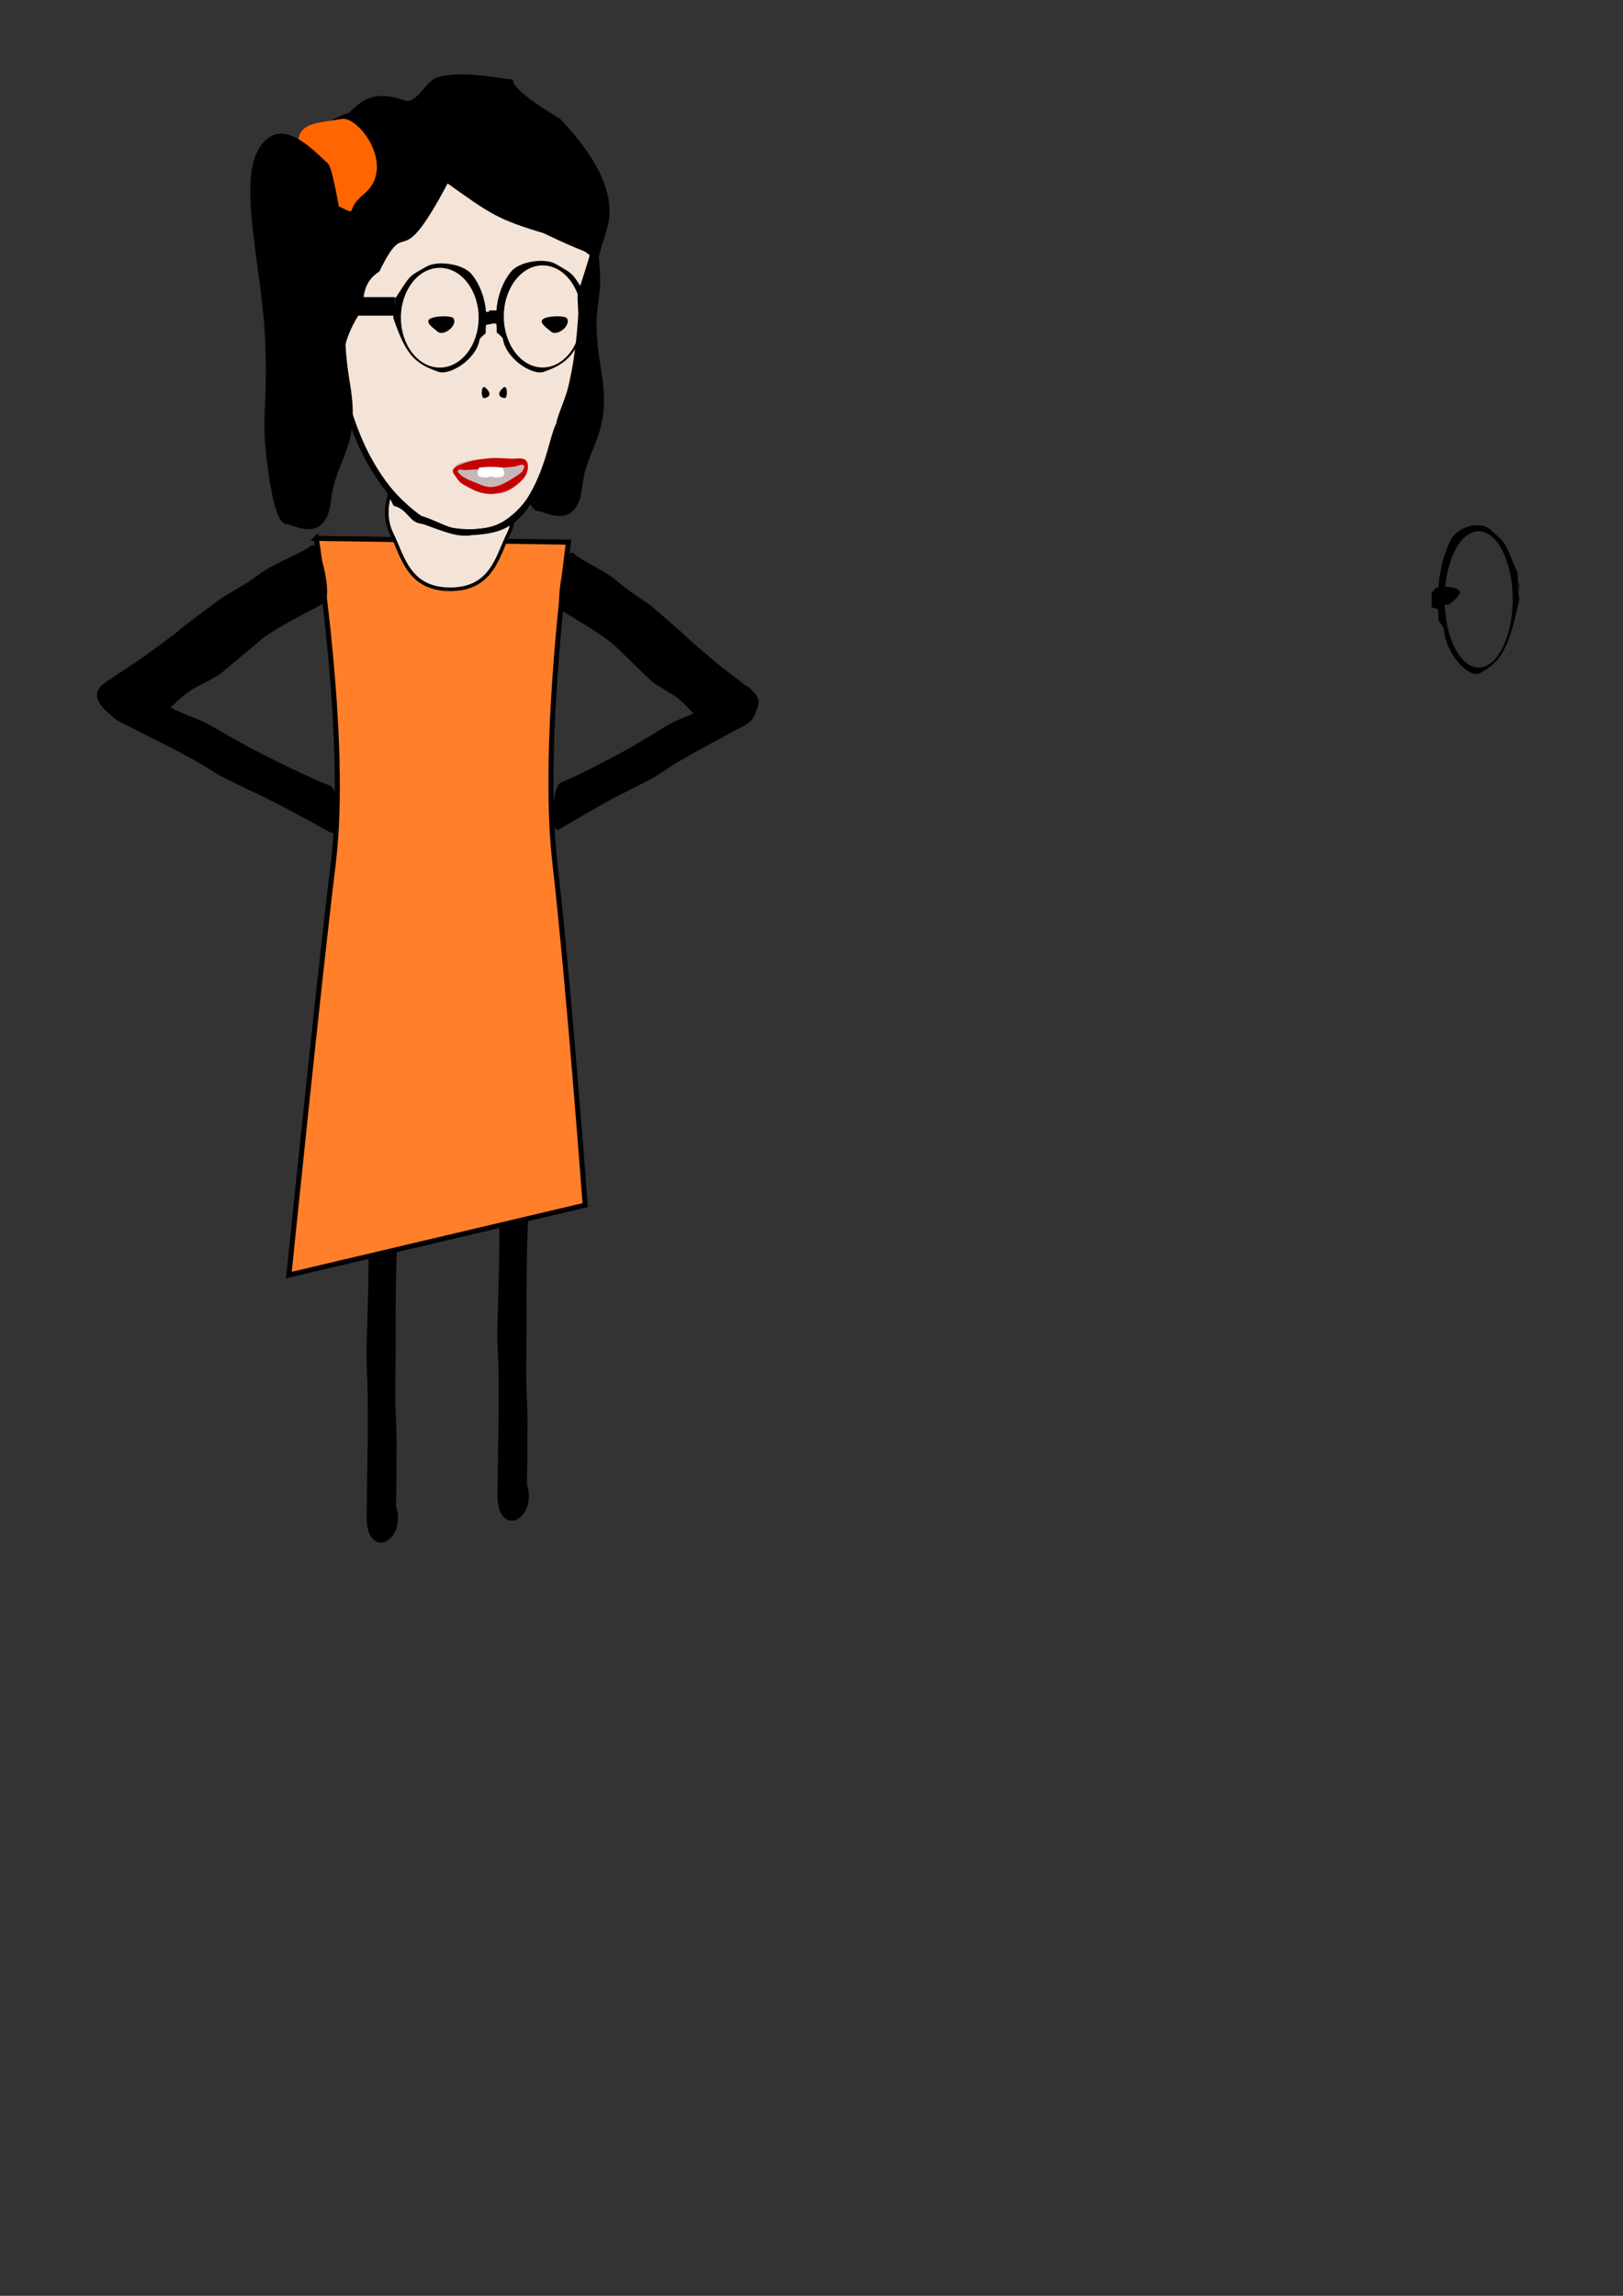 <?xml version="1.0" encoding="UTF-8" standalone="no"?>
<!-- Created with Inkscape (http://www.inkscape.org/) -->

<svg
   xmlns:dc="http://purl.org/dc/elements/1.1/"
   xmlns:cc="http://creativecommons.org/ns#"
   xmlns:rdf="http://www.w3.org/1999/02/22-rdf-syntax-ns#"
   xmlns:svg="http://www.w3.org/2000/svg"
   xmlns="http://www.w3.org/2000/svg"
   xmlns:sodipodi="http://sodipodi.sourceforge.net/DTD/sodipodi-0.dtd"
   xmlns:inkscape="http://www.inkscape.org/namespaces/inkscape"
   width="744.094"
   height="1052.362"
   id="svg3905"
   version="1.1"
   inkscape:version="0.48.4 r9939"
   sodipodi:docname="shrookbelganb2.svg"
   inkscape:export-filename="/home/rana/SparkleShare/CCC/linuxCourse/Chapter 1/character/SHROOK/shrookbelganb2.png"
   inkscape:export-xdpi="44.27623"
   inkscape:export-ydpi="44.27623">
  <rect width="100%" height="100%" fill="#333333" stroke="none"/>
  <defs
     id="defs3907" />
  <sodipodi:namedview
     id="base"
     pagecolor="#ffffff"
     bordercolor="#666666"
     borderopacity="1.0"
     inkscape:pageopacity="0.0"
     inkscape:pageshadow="2"
     inkscape:zoom="0.35"
     inkscape:cx="214.04343"
     inkscape:cy="886.3482"
     inkscape:document-units="px"
     inkscape:current-layer="layer1"
     showgrid="false"
     inkscape:window-width="1305"
     inkscape:window-height="744"
     inkscape:window-x="61"
     inkscape:window-y="24"
     inkscape:window-maximized="1"
     showguides="false" />
  <g
     inkscape:label="Layer 1"
     inkscape:groupmode="layer"
     id="layer1">
    <path
       inkscape:export-ydpi="44.27623"
       inkscape:export-xdpi="44.27623"
       inkscape:export-filename="C:\Users\Home\Desktop\belganb2.png"
       sodipodi:nodetypes="cssssssssc"
       inkscape:connector-curvature="0"
       id="path4168"
       d="m 274.891,170.924 c -4.15,-25.152 -1.499,-28.272 -0.654,-40.038 0.845,-11.766 -6.511,-58.665 -9.362,-61.353 -8.258,-7.786 -20.159,-20.045 -28.921,-8.994 -12.108,15.27 0.715,56.157 1.805,92.464 0.843,28.092 -1.789,30.677 0.409,50.132 2.198,19.454 5.235,30.256 8.59,30.256 3.354,0 17.049,9.36 19.247,-10.094 2.198,-19.454 13.558,-24.063 8.887,-52.374 z"
       style="display:inline;fill:#000000;stroke:#000000;stroke-width:1.774;stroke-miterlimit:4" />
    <path
       style="display:inline;fill:#000000;fill-opacity:1;stroke:none"
       id="path4205-0"
       d="m 168.811,545.495 c 0.028,7.488 0.28,32.78 -0.01,44.928 -0.285,12.148 -0.559,19.486 -0.735,27.94 -0.176,8.454 0.5,14.503 0.533,22.738 0.032,8.235 0.087,17.671 -0.125,26.647 -0.212,8.976 -0.129,16.369 -0.386,27.208 -0.304,20.684 18.654,11.979 13.472,-4.718 0.305,-8.964 0.137,-18.416 0.269,-26.641 0.132,-8.225 -0.523,-14.029 -0.566,-22.626 -0.042,-8.598 0.183,-16.905 0.113,-28.975 -0.07,-12.071 0.212,-36.223 0.853,-43.434 0.642,-7.212 -13.451,-30.555 -13.423,-23.066 z"
       inkscape:connector-curvature="0"
       sodipodi:nodetypes="zzzzzcczzzzz"
       inkscape:export-xdpi="44.27623"
       inkscape:export-ydpi="44.27623"
       inkscape:export-filename="C:\Users\Home\Desktop\belganb2.png" />
    <path
       sodipodi:nodetypes="zzzzzcczzzzz"
       inkscape:connector-curvature="0"
       d="m 228.811,535.495 c 0.028,7.488 0.28,32.78 -0.01,44.928 -0.285,12.148 -0.559,19.486 -0.735,27.94 -0.176,8.454 0.5,14.503 0.533,22.738 0.032,8.235 0.087,17.671 -0.125,26.647 -0.212,8.976 -0.129,16.369 -0.386,27.208 -0.304,20.684 18.654,11.979 13.472,-4.718 0.305,-8.964 0.137,-18.416 0.269,-26.641 0.132,-8.225 -0.523,-14.029 -0.566,-22.626 -0.042,-8.598 0.183,-16.905 0.113,-28.975 -0.07,-12.071 0.212,-36.223 0.853,-43.434 0.642,-7.212 -13.451,-30.555 -13.423,-23.066 z"
       id="path4203-5"
       style="display:inline;fill:#000000;fill-opacity:1;stroke:none"
       inkscape:export-xdpi="44.27623"
       inkscape:export-ydpi="44.27623"
       inkscape:export-filename="C:\Users\Home\Desktop\belganb2.png" />
    <path
       sodipodi:nodetypes="zzzzzcczzzzz"
       inkscape:connector-curvature="0"
       d="m -417.816,232.702 c 4.079,2.378 14.787,3.751 21.498,7.229 6.712,3.478 13.524,5.139 18.189,7.585 4.665,2.445 12.026,5.997 16.512,8.613 4.485,2.616 8.944,4.608 13.904,7.176 4.96,2.568 14.076,6.036 20.066,9.135 11.376,6.13 -7.217,31.398 -14.84,20.225 -4.98,-2.458 -8.388,-5.259 -12.914,-7.684 -4.527,-2.425 -10.587,-2.969 -15.267,-5.711 -4.68,-2.742 -10.804,-6.288 -17.372,-10.149 -6.567,-3.861 -22.236,-8.051 -26.356,-9.574 -4.12,-1.523 -7.498,-29.224 -3.419,-26.846 z"
       id="path4171-2"
       style="fill:#000000;fill-opacity:1;stroke:none;display:inline"
       inkscape:export-xdpi="90"
       inkscape:export-ydpi="90"
       inkscape:export-filename="/home/rana/SparkleShare/CCC/linuxCourse/Chapter 1/character/SHROOK/btbosleta7t.png" />
    <path
       inkscape:export-ydpi="90"
       inkscape:export-xdpi="90"
       style="fill:#000000;fill-opacity:1;stroke:none;display:inline"
       id="path4204-3"
       d="m -205.041,222.702 c -4.079,2.378 -14.787,3.751 -21.498,7.229 -6.712,3.478 -13.524,5.139 -18.189,7.585 -4.664,2.445 -12.026,5.997 -16.512,8.613 -4.485,2.616 -8.944,4.608 -13.904,7.176 -4.96,2.568 -14.076,6.036 -20.066,9.135 -11.376,6.13 7.217,31.398 14.84,20.225 4.98,-2.458 8.388,-5.259 12.914,-7.684 4.527,-2.425 10.587,-2.969 15.267,-5.711 4.68,-2.742 10.804,-6.288 17.372,-10.149 6.567,-3.861 22.235,-8.051 26.356,-9.574 4.12,-1.523 7.497,-29.224 3.419,-26.846 z"
       inkscape:connector-curvature="0"
       sodipodi:nodetypes="zzzzzcczzzzz"
       inkscape:export-filename="/home/rana/SparkleShare/CCC/linuxCourse/Chapter 1/character/SHROOK/btbosleta7t.png" />
    <path
       style="display:inline;fill:#ff7f2a;fill-opacity:1;stroke:#000000;stroke-width:2.3;stroke-miterlimit:4;stroke-dasharray:none;stroke-opacity:1"
       d="m 145.015,246.783 115.616,1.738 c 0,0 -12.632,91.305 -6.226,147.098 6.406,55.794 13.875,156.794 13.875,156.794 l -135.822,32.043 c 0,0 13.447,-132.366 20.35,-188.837 6.903,-56.47 -7.792,-148.837 -7.792,-148.837 z"
       id="rect4164-9"
       inkscape:connector-curvature="0"
       sodipodi:nodetypes="cczcczc"
       inkscape:export-xdpi="44.27623"
       inkscape:export-ydpi="44.27623"
       inkscape:export-filename="C:\Users\Home\Desktop\belganb2.png" />
    <path
       style="fill:#f4e3d7;fill-opacity:1;stroke:#000000;stroke-width:1.642;stroke-miterlimit:4;stroke-dasharray:none;stroke-opacity:1"
       d="m 179.583,224.332 53.575,0 c 0,0 5.071,10.119 0,20.369 -5.071,10.25 -7.603,25.422 -26.788,25.422 -19.185,0 -21.716,-15.171 -26.787,-25.422 -5.071,-10.25 0,-20.369 0,-20.369 z"
       id="rect3359-4"
       inkscape:connector-curvature="0"
       sodipodi:nodetypes="cczzzc"
       inkscape:export-xdpi="44.27623"
       inkscape:export-ydpi="44.27623"
       inkscape:export-filename="C:\Users\Home\Desktop\belganb2.png" />
    <path
       inkscape:export-ydpi="90"
       inkscape:export-xdpi="90"
       sodipodi:nodetypes="zzzzzcczzzzz"
       inkscape:connector-curvature="0"
       d="m -304.436,292.454 c 0.564,-1.053 2.362,-4.608 3.504,-6.322 1.142,-1.714 1.901,-2.752 2.68,-3.945 0.78,-1.193 0.788,-2.032 1.407,-3.19 0.62,-1.158 1.317,-2.485 2.162,-3.752 0.845,-1.267 1.363,-2.306 2.384,-3.836 1.819,-2.916 -11.835,-1.356 -9.59,0.902 -0.907,1.267 -1.528,2.594 -2.26,3.754 -0.731,1.16 -2.01,2.221 -2.651,3.43 -0.641,1.209 -1.196,2.815 -2.778,5.393 -1.582,2.577 -3.685,5.542 -4.686,6.568 -1.001,1.026 9.262,2.051 9.826,0.998 z"
       id="path3054"
       style="fill:#000000;fill-opacity:1;stroke:none;display:inline" />
    <path
       inkscape:export-ydpi="90"
       inkscape:export-xdpi="90"
       sodipodi:nodetypes="zzzzzcczzzzz"
       inkscape:connector-curvature="0"
       d="m -190.535,643.831 c -0.626,7.462 -2.585,32.68 -3.925,44.756 -1.345,12.076 -2.259,19.362 -3.173,27.769 -0.914,8.406 -0.769,14.492 -1.456,22.698 -0.688,8.207 -1.457,17.611 -2.453,26.534 -0.996,8.923 -1.558,16.295 -2.762,27.07 -2.11,20.579 17.536,13.562 13.833,-3.523 1.087,-8.903 1.745,-18.333 2.595,-26.515 0.85,-8.182 0.704,-14.021 1.413,-22.589 0.709,-8.568 1.659,-16.824 2.644,-28.854 0.985,-12.031 3.375,-36.066 4.645,-43.194 1.269,-7.128 -10.73,-31.613 -11.356,-24.151 z"
       id="path3058"
       style="fill:#000000;fill-opacity:1;stroke:none;display:inline" />
    <path
       inkscape:export-ydpi="90"
       inkscape:export-xdpi="90"
       style="fill:#000000;fill-opacity:1;stroke:none;display:inline"
       id="path3060"
       d="m -190.457,643.674 c 0.425,7.476 2.019,32.719 2.384,44.865 0.36,12.146 0.476,19.488 0.749,27.939 0.272,8.451 1.269,14.456 1.738,22.678 0.469,8.222 1.025,17.641 1.289,26.616 0.264,8.975 0.74,16.353 1.058,27.19 0.794,20.671 19.264,10.972 13.203,-5.427 -0.171,-8.968 -0.841,-18.397 -1.146,-26.617 -0.305,-8.22 -1.267,-13.981 -1.766,-22.565 -0.498,-8.583 -0.715,-16.89 -1.425,-28.94 -0.711,-12.05 -1.711,-36.183 -1.453,-43.418 0.258,-7.235 -15.053,-29.798 -14.628,-22.321 z"
       inkscape:connector-curvature="0"
       sodipodi:nodetypes="zzzzzcczzzzz" />
    <path
       inkscape:export-ydpi="90"
       inkscape:export-xdpi="90"
       sodipodi:nodetypes="cczzzc"
       inkscape:connector-curvature="0"
       id="path3068"
       d="m -337.206,335.24 19.204,-2.256 c 0,0 1.848,14.602 0.061,29.823 -1.787,15.221 -2.65,37.541 -9.526,38.348 -6.877,0.808 -7.829,-21.298 -9.678,-36.093 -1.848,-14.794 -0.061,-29.823 -0.061,-29.823 z"
       style="fill:#f4e3d7;fill-opacity:1;stroke:#000000;stroke-width:1.19;stroke-miterlimit:4;stroke-opacity:1;stroke-dasharray:none"
       inkscape:transform-center-x="33.545683"
       inkscape:transform-center-y="12.06267" />
    <path
       inkscape:export-ydpi="90"
       inkscape:export-xdpi="90"
       sodipodi:nodetypes="cczcczsc"
       inkscape:connector-curvature="0"
       id="path3066"
       d="m -163.279,385.225 19.873,0.858 c 0,0 14.32,74.028 18.117,129.049 3.798,55.021 7.587,188.567 7.587,188.567 l -80.137,2.203 c 0,0 7.899,-162.738 8.654,-194.714 0.755,-31.975 3.15,-51.42 9.167,-77.447 5.599,-24.219 16.738,-48.516 16.738,-48.516 z"
       style="fill:#ff7f2a;fill-opacity:1;stroke:#000000;stroke-width:1.759;stroke-miterlimit:4;stroke-opacity:1;stroke-dasharray:none;display:inline" />
    <path
       sodipodi:nodetypes="cssccsccssccccc"
       style="display:inline;fill:#f4e3d7;fill-opacity:1;stroke:#000000;stroke-width:2.7;stroke-miterlimit:4;stroke-dasharray:none;stroke-opacity:1"
       d="m 247.234,65.301 c -6.759,0 -20.146,-6.834 -14.25,-3.739 8.455,4.438 -16.219,-1.661 -16.219,-4.164 0,-2.66 -7.09,-0.333 -10.352,-2.564 -9.73,1.035 -16.408,-4.118 -32.107,-4.904 -24.159,3.585 -33.348,11.291 -38.363,33.556 -3.92,17.404 3.695,51.051 12.799,68.838 10.197,25.788 10.651,57.775 41.697,84.856 9.386,2.078 14.817,7.428 23.664,6.917 11.637,-0.672 20.197,-1.388 28.328,-14.21 9.364,-14.766 10.703,-29.278 13.883,-35.38 0.381,-2.975 3.14,-8.842 4.933,-14.656 3.326,-12.315 4.647,-26.08 5.242,-36.031 -0.482,-14.649 -2,0 9.556,-41.589 3.583,-28.022 -28.655,-36.878 -28.813,-36.929 z"
       id="path3879"
       inkscape:connector-curvature="0"
       inkscape:export-xdpi="44.27623"
       inkscape:export-ydpi="44.27623"
       inkscape:export-filename="C:\Users\Home\Desktop\belganb2.png" />
    <path
       inkscape:export-ydpi="44.27623"
       inkscape:export-xdpi="44.27623"
       inkscape:connector-curvature="0"
       id="path3076"
       d="m 235.304,36.47 c -4.821,-0.294 -23.499,-4.34 -34.566,-1.112 -6.011,1.753 -9.415,12.74 -15.507,10.603 -19.533,-6.852 -22.699,5.843 -32.462,11.986 -8.409,5.291 -16.341,-1.571 -21.406,20.737 -3.96,17.438 -8.025,39.956 7.318,56.572 21.094,48.509 13.159,40.13 41.782,96.588 6.404,1.518 7.146,7.519 12.353,8.158 2.831,0.348 14.909,6.423 22.576,5.388 10.534,-1.422 20.545,-3.983 27.943,-15.363 8.284,-12.745 5.644,-20.087 15.316,-40.062 0.77,-5.961 4.185,-10.946 5.82,-19.926 1.22,-6.701 7.134,-11.874 6.306,-26.539 -0.828,-14.665 6.875,-35.975 7.923,-40.234 C 283.411,84.128 265.394,63.63 256.83,54.496 232.085,39.704 235.304,36.47 235.304,36.47 Z M 166.634,141.198 c -0.99,-12.979 6.801,-15.986 7.362,-16.892 13.422,-27.46 7.913,3.816 31.222,-40.207 19.798,14.107 22.982,16.467 43.976,22.781 21.21,10.156 17.113,6.787 21.21,10.156 0.637,1.958 -3.516,18.87 -1.571,33.225 1.945,14.355 -2.88,10.491 -3.866,17.17 -0.83,5.621 -3.288,12.318 -4.7,15.878 -7.517,18.938 -11.528,44.247 -29.148,55.457 -8.892,5.657 -21.399,4.18 -31.582,1.464 -19.075,-8.384 -62.75,-58.667 -32.904,-99.031 z"
       style="display:inline;fill:#000000"
       sodipodi:nodetypes="casasccsascssscccccccsssacc"
       inkscape:export-filename="C:\Users\Home\Desktop\belganb2.png" />
    <path
       inkscape:export-ydpi="44.27623"
       inkscape:export-xdpi="44.27623"
       style="display:inline;fill:#ff6600;fill-opacity:1;stroke:none"
       d="m 166.663,89.136 c -8.915,7.314 -1.93,9.889 -10.787,5.74 -11.809,-5.532 -15.317,-6.54 -18.376,-20.419 -4.172,-18.928 5.249,-17.502 19.318,-19.928 7.621,-1.314 25.287,21.938 9.845,34.607 z"
       id="path3072"
       inkscape:connector-curvature="0"
       sodipodi:nodetypes="sssss"
       inkscape:export-filename="C:\Users\Home\Desktop\belganb2.png" />
    <path
       style="display:inline;fill:#000000;stroke:#000000;stroke-width:1.774;stroke-miterlimit:4"
       d="m 159.734,176.985 c -4.15,-25.152 -1.499,-28.272 -0.654,-40.038 0.845,-11.766 -6.511,-58.665 -9.362,-61.353 -8.258,-7.786 -20.159,-20.045 -28.921,-8.994 -12.108,15.27 0.715,56.157 1.805,92.464 0.843,28.092 -1.789,30.677 0.409,50.132 2.198,19.454 5.235,30.256 8.59,30.256 3.354,0 17.049,9.36 19.247,-10.094 2.198,-19.454 13.558,-24.063 8.887,-52.374 z"
       id="path3874"
       inkscape:connector-curvature="0"
       sodipodi:nodetypes="cssssssssc"
       inkscape:export-filename="C:\Users\Home\Desktop\belganb2.png"
       inkscape:export-xdpi="44.27623"
       inkscape:export-ydpi="44.27623" />
    <rect
       style="display:inline;fill:#000000;stroke:#000000;stroke-width:2.883;stroke-miterlimit:4;stroke-dasharray:none"
       id="rect3877"
       width="35.642"
       height="5.617"
       x="-179.705"
       y="137.629"
       transform="scale(-1,1)"
       inkscape:export-filename="C:\Users\Home\Desktop\belganb2.png"
       inkscape:export-xdpi="44.27623"
       inkscape:export-ydpi="44.27623" />
    <path
       inkscape:export-ydpi="90"
       inkscape:export-xdpi="90"
       style="fill:#000000;fill-opacity:1;stroke:none;display:inline"
       id="path3062"
       d="m -302.148,453.42 c -0.45,4.529 1.729,12.07 1.263,19.351 -0.467,7.281 0.232,13.94 -0.111,19.011 -0.342,5.072 -0.689,12.955 -1.184,17.936 -0.495,4.981 -0.605,9.693 -0.949,15.073 -0.343,5.38 -0.189,14.778 -0.603,21.275 -0.939,12.434 -21.539,5.948 -16.478,-5.155 0.27,-5.355 1.156,-9.458 1.52,-14.4 0.365,-4.942 -0.842,-10.499 -0.319,-15.701 0.524,-5.201 1.184,-11.992 1.927,-19.296 0.744,-7.305 -0.48,-33.891 -0.578,-38.12 -0.097,-4.23 15.959,-4.502 15.51,0.026 z"
       inkscape:connector-curvature="0"
       sodipodi:nodetypes="zzzzzcczzzzz"
       inkscape:transform-center-x="-8.1347987"
       inkscape:transform-center-y="3.5336553" />
    <path
       inkscape:export-ydpi="44.27623"
       inkscape:export-xdpi="44.27623"
       sodipodi:nodetypes="csccccccsccccsssss"
       id="path3090"
       d="m 181.132,136.908 c 7.415,-11.123 5.52,-9.715 14.59,-14.805 4.876,-2.737 16.449,-1.234 20.406,3.487 3.819,4.603 6.18,10.839 6.689,17.372 l 3.379,0 0,5.345 -3.379,0.636 c -0.509,6.533 0.881,1.951 -2.938,6.525 -1.279,9.176 -13.592,16.742 -18.799,14.97 -11.222,-3.818 -15.18,-8.237 -20.781,-24.774 l 0.536,-5.756 -0.536,0.636 c 0.553,11.041 0.833,-3.636 0.833,-3.636 z m 20.484,31.591 c 9.837,0 17.822,-10.274 17.822,-22.865 0,-12.62 -8.008,-22.865 -17.822,-22.865 -9.837,0 -17.822,10.274 -17.822,22.865 0,12.62 7.985,22.865 17.822,22.865 z"
       inkscape:connector-curvature="0"
       inkscape:export-filename="C:\Users\Home\Desktop\belganb2.png" />
    <path
       inkscape:export-ydpi="44.27623"
       inkscape:export-xdpi="44.27623"
       style="display:inline;fill:#000000;fill-opacity:1;stroke:none"
       d="m 196.834,146.374 c -1.977,1.718 2.576,4.465 3.74,5.606 1.164,1.141 3.71,0.672 5.687,-1.046 1.977,-1.718 2.637,-4.036 1.474,-5.177 -1.163,-1.141 -8.923,-1.101 -10.901,0.617 z"
       id="path3094"
       inkscape:connector-curvature="0"
       sodipodi:nodetypes="sssss"
       inkscape:export-filename="C:\Users\Home\Desktop\belganb2.png" />
    <path
       inkscape:connector-curvature="0"
       d="m 695.842,262.827 c -6.489,-15.191 -4.831,-13.267 -12.768,-20.22 -4.267,-3.737 -14.395,-1.686 -17.859,4.762 -3.342,6.286 -5.409,14.803 -5.854,23.725 l -2.957,0 0,7.3 2.957,0.869 c 0.446,8.922 -0.771,2.665 2.571,8.911 1.119,12.531 11.896,22.865 16.452,20.445 9.821,-5.214 13.285,-11.25 18.187,-33.835 l -0.469,-7.862 0.469,0.869 c -0.484,15.078 -0.729,-4.965 -0.729,-4.965 z m -17.927,43.145 c -8.609,0 -15.597,-14.032 -15.597,-31.227 0,-17.236 7.009,-31.227 15.597,-31.227 8.609,0 15.597,14.032 15.597,31.227 0,17.236 -6.989,31.227 -15.597,31.227 z"
       id="path3013"
       sodipodi:nodetypes="csccccccsccccsssss"
       inkscape:export-xdpi="90"
       inkscape:export-ydpi="90" />
    <path
       sodipodi:nodetypes="sssss"
       inkscape:connector-curvature="0"
       id="path3015"
       d="m 668.802,270.486 c 1.977,1.861 -2.575,4.836 -3.738,6.071 -1.163,1.235 -3.709,0.728 -5.685,-1.133 -1.977,-1.861 -2.636,-4.371 -1.473,-5.607 1.163,-1.235 8.92,-1.193 10.897,0.668 z"
       style="fill:#000000;fill-opacity:1;stroke:none;display:inline"
       inkscape:export-xdpi="90"
       inkscape:export-ydpi="90" />
    <path
       inkscape:connector-curvature="0"
       d="m 269.281,136.12 c -7.415,-11.382 -5.52,-9.941 -14.59,-15.151 -4.876,-2.8 -16.449,-1.263 -20.406,3.568 -3.819,4.71 -6.18,11.092 -6.689,17.777 l -3.379,0 0,5.47 3.379,0.651 c 0.509,6.685 -0.881,1.997 2.938,6.677 1.279,9.39 13.592,17.133 18.799,15.32 11.222,-3.907 15.18,-8.43 20.781,-25.352 l -0.536,-5.891 0.536,0.651 c -0.553,11.298 -0.833,-3.72 -0.833,-3.72 z m -20.484,32.328 c -9.837,0 -17.822,-10.514 -17.822,-23.399 0,-12.915 8.008,-23.399 17.822,-23.399 9.837,0 17.822,10.514 17.822,23.399 0,12.915 -7.985,23.399 -17.822,23.399 z"
       id="path3017"
       sodipodi:nodetypes="csccccccsccccsssss"
       inkscape:export-xdpi="44.27623"
       inkscape:export-ydpi="44.27623"
       inkscape:export-filename="C:\Users\Home\Desktop\belganb2.png" />
    <path
       sodipodi:nodetypes="sssss"
       inkscape:connector-curvature="0"
       id="path3019"
       d="m 248.851,146.374 c -1.977,1.718 2.576,4.465 3.74,5.606 1.164,1.141 3.71,0.672 5.687,-1.046 1.977,-1.718 2.637,-4.036 1.474,-5.177 -1.163,-1.141 -8.923,-1.101 -10.901,0.617 z"
       style="display:inline;fill:#000000;fill-opacity:1;stroke:none"
       inkscape:export-xdpi="44.27623"
       inkscape:export-ydpi="44.27623"
       inkscape:export-filename="C:\Users\Home\Desktop\belganb2.png" />
    <path
       sodipodi:nodetypes="sssss"
       inkscape:connector-curvature="0"
       id="path3355-9"
       d="m 232.414,179.941 c 0,1.41 -0.447,2.553 -0.999,2.553 -0.552,0 -2.553,-0.466 -2.553,-1.876 0,-1.41 2.001,-3.23 2.553,-3.23 0.552,0 0.999,1.143 0.999,2.553 z"
       style="display:inline;fill:#000000;fill-opacity:1;stroke:none"
       inkscape:export-xdpi="44.27623"
       inkscape:export-ydpi="44.27623"
       inkscape:export-filename="C:\Users\Home\Desktop\belganb2.png" />
    <path
       style="display:inline;fill:#000000;fill-opacity:1;stroke:none"
       d="m 220.86,179.941 c 0,1.41 0.447,2.553 0.999,2.553 0.552,0 2.553,-0.466 2.553,-1.876 0,-1.41 -2.001,-3.23 -2.553,-3.23 -0.552,0 -0.999,1.143 -0.999,2.553 z"
       id="path3357-8"
       inkscape:connector-curvature="0"
       sodipodi:nodetypes="sssss"
       inkscape:export-xdpi="44.27623"
       inkscape:export-ydpi="44.27623"
       inkscape:export-filename="C:\Users\Home\Desktop\belganb2.png" />
    <path
       style="display:inline;fill:#c8b7b7;fill-opacity:1;stroke:none"
       d="m 241.423,214.543 c 0,3.229 -6.642,12.479 -12.986,11.617 -8.883,-1.206 -11.358,2.895 -19.768,-11.548 -1.566,-2.689 10.192,-4.571 16.952,-4.571 6.76,0 15.803,1.273 15.803,4.502 z"
       id="path4268-5"
       inkscape:connector-curvature="0"
       sodipodi:nodetypes="sssss"
       inkscape:export-xdpi="44.27623"
       inkscape:export-ydpi="44.27623"
       inkscape:export-filename="C:\Users\Home\Desktop\belganb2.png" />
    <path
       style="color:#000000;font-style:normal;font-variant:normal;font-weight:normal;font-stretch:normal;font-size:medium;line-height:normal;font-family:sans-serif;text-indent:0;text-align:start;text-decoration:none;text-decoration-line:none;letter-spacing:normal;word-spacing:normal;text-transform:none;direction:ltr;block-progression:tb;writing-mode:lr-tb;baseline-shift:baseline;text-anchor:start;display:inline;overflow:visible;visibility:visible;fill:#c60003;fill-opacity:1;fill-rule:nonzero;stroke:none;enable-background:accumulate"
       d="m 224.439,210.079 c -4.491,0.425 -9.152,1.1 -13.121,2.766 -1.459,0.612 -3.229,1.371 -3.665,2.546 -0.396,1.066 0.687,2.154 1.316,3.103 0.91,1.37 1.699,2.625 3.473,3.613 3.572,1.99 8.039,4.683 13.744,4.276 5.844,-0.417 10.12,-3.221 13.214,-6.33 1.973,-1.983 2.857,-4.643 2.587,-7.031 -0.104,-0.925 -0.55,-1.984 -1.591,-2.497 -1.502,-0.742 -3.676,-0.195 -5.519,-0.254 -3.475,-0.112 -6.967,-0.519 -10.439,-0.19 z m -0.276,4.742 c 3.975,-0.28 7.965,-0.488 11.912,-0.98 1.313,-0.164 2.913,-1.265 3.903,-0.654 0.829,0.512 0.195,1.664 -0.239,2.417 -0.698,1.212 -2.239,2.165 -3.58,2.99 -3.27,2.012 -6.747,4.388 -10.678,4.646 -2.92,0.192 -5.869,-1.397 -8.38,-2.378 -2.222,-0.869 -4.431,-1.827 -5.798,-3.061 -0.741,-0.669 -1.824,-1.564 -1.189,-2.252 0.596,-0.645 2.101,-0.048 3.151,-0.094 3.635,-0.16 7.268,-0.38 10.897,-0.635 z"
       id="path3444-6"
       inkscape:connector-curvature="0"
       sodipodi:nodetypes="aaaaaaaaaaaaaaaaaaaaaa"
       inkscape:export-xdpi="44.27623"
       inkscape:export-ydpi="44.27623"
       inkscape:export-filename="C:\Users\Home\Desktop\belganb2.png" />
    <path
       style="display:inline;fill:#ffffff"
       d="m 225.16,213.974 c 0,0 -1.934,3.351 0,4.385 1.231,0.658 3.991,0.658 5.222,0 1.793,-0.958 0,-4.065 0,-4.065 -1.509,-0.145 -3.248,-0.252 -5.222,-0.319 z"
       id="path4250-7"
       inkscape:connector-curvature="0"
       inkscape:export-xdpi="44.27623"
       inkscape:export-ydpi="44.27623"
       sodipodi:nodetypes="caacc"
       inkscape:export-filename="C:\Users\Home\Desktop\belganb2.png" />
    <path
       inkscape:connector-curvature="0"
       id="path4257-0"
       d="m 224.957,213.972 c 0,0 1.934,3.351 0,4.385 -1.231,0.658 -3.991,0.658 -5.222,0 -1.793,-0.958 0,-4.065 0,-4.065 1.508,-0.145 3.248,-0.252 5.222,-0.319 z"
       style="display:inline;fill:#ffffff"
       inkscape:export-xdpi="44.27623"
       inkscape:export-ydpi="44.27623"
       sodipodi:nodetypes="caacc"
       inkscape:export-filename="C:\Users\Home\Desktop\belganb2.png" />
    <path
       inkscape:export-ydpi="44.27623"
       inkscape:export-xdpi="44.27623"
       sodipodi:nodetypes="zzzzzcczzzzz"
       inkscape:connector-curvature="0"
       d="m 151.624,381.672 c -4.831,-2.627 -21.092,-11.686 -29.044,-15.55 -7.952,-3.863 -12.79,-6.075 -18.316,-8.79 -5.526,-2.715 -9.201,-5.623 -14.513,-8.513 -5.312,-2.89 -11.392,-6.223 -17.268,-9.076 -5.876,-2.853 -10.626,-5.513 -17.722,-8.956 -13.476,-6.797 -1.257,-26.574 7.734,-14.563 5.9,2.737 11.952,6.212 17.314,8.901 5.362,2.69 10.509,4.024 16.052,7.052 5.543,3.028 12.789,7.597 24.689,13.653 11.9,6.056 25.703,12.499 30.587,14.224 4.885,1.726 5.316,24.244 0.486,21.617 z"
       id="path4201-4"
       style="display:inline;fill:#000000;fill-opacity:1;stroke:none"
       inkscape:export-filename="C:\Users\Home\Desktop\belganb2.png" />
    <path
       inkscape:export-ydpi="44.27623"
       inkscape:export-xdpi="44.27623"
       style="display:inline;fill:#000000;fill-opacity:1;stroke:none"
       id="path4204-3-7"
       d="m 142.509,250.157 c -4.102,3.431 -16.709,7.839 -23.623,13.073 -6.915,5.234 -14.638,8.783 -19.432,12.447 -4.795,3.665 -12.479,9.157 -16.989,12.931 -4.51,3.774 -9.224,6.95 -14.335,10.816 -5.111,3.866 -14.977,9.79 -21.149,14.457 -11.631,9.094 20.688,27.552 25.817,14.786 5.176,-3.768 8.297,-7.403 12.931,-11.009 4.633,-3.605 11.856,-5.88 16.558,-9.829 4.702,-3.949 10.871,-9.077 17.464,-14.631 6.593,-5.554 24.217,-14.063 28.693,-16.699 4.476,-2.635 -1.832,-29.775 -5.934,-26.344 z"
       inkscape:connector-curvature="0"
       sodipodi:nodetypes="zzzzzcczzzzz"
       inkscape:export-filename="C:\Users\Home\Desktop\belganb2.png"
       inkscape:transform-center-y="-11.97637"
       inkscape:transform-center-x="-6.4770277" />
    <path
       inkscape:export-filename="C:\Users\Home\Desktop\belganb2.png"
       style="display:inline;fill:#000000;fill-opacity:1;stroke:none"
       id="path3051"
       d="m 256.237,380.213 c 4.254,-2.471 18.582,-11.005 25.573,-14.612 6.99,-3.607 11.24,-5.662 16.099,-8.199 4.859,-2.537 8.121,-5.326 12.799,-8.044 4.679,-2.719 10.034,-5.855 15.2,-8.518 5.166,-2.663 9.351,-5.17 15.589,-8.385 11.854,-6.362 1.825,-26.52 -6.291,-14.803 -5.184,2.547 -10.518,5.826 -15.235,8.342 -4.716,2.516 -9.209,3.686 -14.091,6.534 -4.882,2.849 -11.281,7.183 -21.751,12.856 -10.469,5.672 -22.596,11.67 -26.872,13.238 -4.276,1.568 -5.274,24.061 -1.02,21.591 z"
       inkscape:connector-curvature="0"
       sodipodi:nodetypes="zzzzzcczzzzz"
       inkscape:export-xdpi="44.27623"
       inkscape:export-ydpi="44.27623" />
    <path
       inkscape:transform-center-x="5.6096471"
       inkscape:transform-center-y="-11.97637"
       inkscape:export-filename="C:\Users\Home\Desktop\belganb2.png"
       sodipodi:nodetypes="zzzzzcczzzzz"
       inkscape:connector-curvature="0"
       d="m 262.847,253.586 c 3.553,3.431 14.471,7.839 20.46,13.073 5.989,5.234 12.677,8.783 16.83,12.447 4.153,3.665 10.808,9.157 14.714,12.931 3.906,3.774 7.989,6.95 12.415,10.816 4.426,3.866 12.971,9.79 18.316,14.457 10.073,9.094 -17.918,27.552 -22.36,14.786 -4.483,-3.768 -7.186,-7.403 -11.199,-11.009 -4.013,-3.605 -10.269,-5.88 -14.341,-9.829 -4.072,-3.949 -9.415,-9.077 -15.126,-14.631 -5.71,-5.554 -20.974,-14.063 -24.85,-16.699 -3.876,-2.635 1.587,-29.775 5.14,-26.344 z"
       id="path3053"
       style="display:inline;fill:#000000;fill-opacity:1;stroke:none"
       inkscape:export-xdpi="44.27623"
       inkscape:export-ydpi="44.27623" />
  </g>
</svg>
